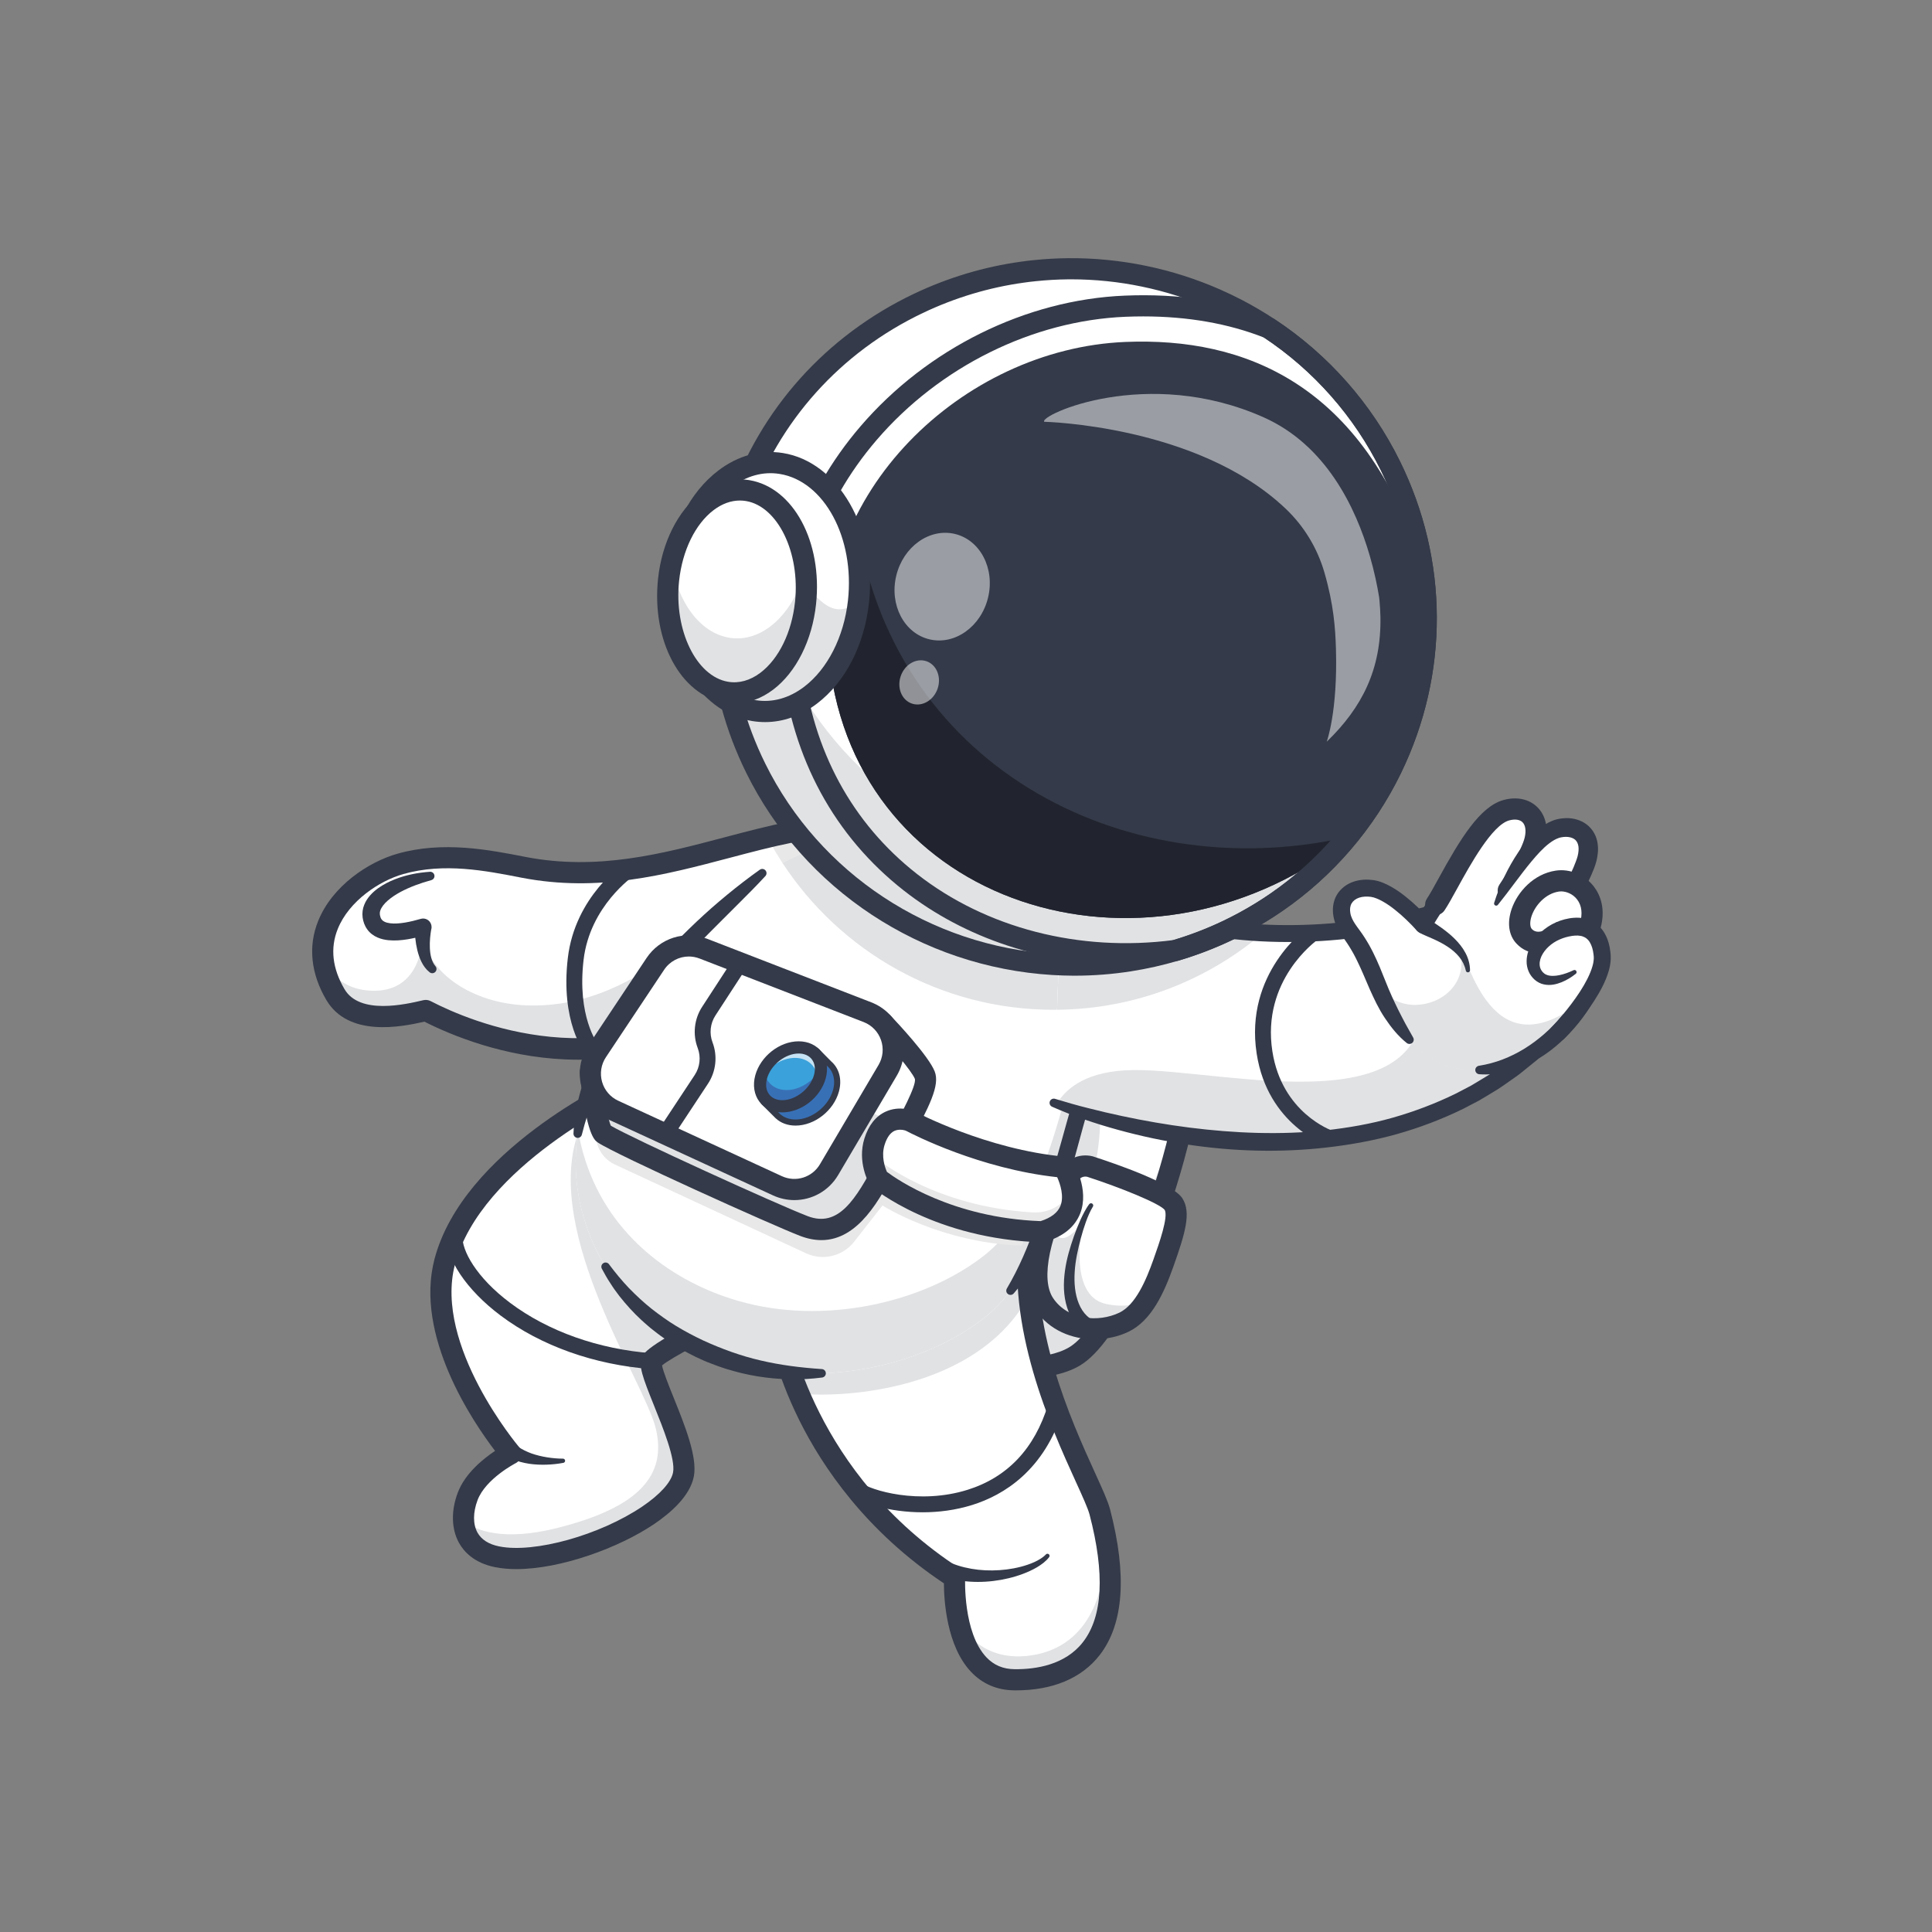 <?xml version="1.0" encoding="UTF-8"?>
<svg id="Layer_1" data-name="Layer 1" xmlns="http://www.w3.org/2000/svg" viewBox="0 0 4000 4000">
  <rect x="0" y="0" width="4000" height="4000" fill="#808080" stroke="none"/>
  <defs>
    <style>
      .cls-1 {
        opacity: .15;
      }

      .cls-2 {
        opacity: .5;
      }

      .cls-3 {
        opacity: .7;
      }

      .cls-4 {
        opacity: 0;
      }

      .cls-4, .cls-5, .cls-6, .cls-7, .cls-8, .cls-9, .cls-10, .cls-11 {
        stroke-width: 0px;
      }

      .cls-4, .cls-10 {
        fill: #fff;
      }

      .cls-5 {
        fill: #343a49;
      }

      .cls-6 {
        fill: #3ba1da;
        animation: fade .5s ease-in-out alternate infinite;
      }

      .cls-7 {
        fill: #3870b6;
        animation: fade .5s ease-in-out alternate infinite;
      }

      .cls-8 {
        fill: #21242e;
      }

      .cls-9 {
        fill: #d7d8d8;
      }

      .cls-11 {
        fill: #e8e8e8;
      }

      @keyframes fade {
        to {fill: #343a49;}
      }
    </style>
  </defs>
  <rect class="cls-4" width="4000" height="4000"/>
  <g>
    <path class="cls-10" d="m2074.44,1834.67l-35.88,89.54-18.3,45.61-315.29,786.48s54.85,18.46,130.38,37.29c14.78,3.68,30.35,7.39,46.45,10.97,119.96,26.75,269.58,46.78,342.5,4.02,108.99-63.97,262.22-497.35,245.91-693.81-7.45-90.06-163.41-178.06-277.3-230.71-12.72-5.91-24.94-11.35-36.35-16.29-48.1-20.91-82.11-33.1-82.11-33.1"/>
    <g class="cls-1">
      <path class="cls-5" d="m2038.55,1924.21l-18.3,45.6-250.34,624.48-64.95,162.01s1.15.39,3.33,1.1c.62.19,1.36.43,2.14.7.62.19,1.32.42,2.02.64.53.19,1.07.35,1.59.54.21.05.45.16.66.21.99.32,2.1.68,3.27,1.02.24.11.49.18.78.26.95.3,1.94.61,3.02.95,1.44.47,2.94.92,4.51,1.4,1.13.33,2.32.73,3.52,1.09,1.24.38,2.49.76,3.78,1.16,1.62.5,3.32,1,5.06,1.56,3.54,1.05,7.28,2.19,11.24,3.34,3.48,1.07,7.16,2.14,11.01,3.24,4.43,1.27,9.06,2.63,13.88,3.98,17.81,5.02,38.27,10.55,60.56,16.1,4.34,1.08,8.76,2.16,13.22,3.26,3.11.75,6.31,1.51,9.51,2.26,7.73,1.83,15.68,3.67,23.71,5.45,120,26.78,269.59,46.78,342.46,3.99,89.77-52.65,209.55-355.79,239.9-570.93-50.68,179.31-135.32,361.21-202.98,400.89-33.46,19.63-33.08-106.14-12.06-162,54.22-144.05,32.23-344.56-63.55-501.99-2.48-4.09-84.25-21.05-147.02-50.31"/>
    </g>
    <path class="cls-5" d="m2099.58,2854.95c-167.59,0-389.37-73.77-401.62-77.89l-21.97-7.39,385.97-962.71,19.86,7.11c3.98,1.43,98.64,35.53,196.42,87.89,136.31,73,208.26,143.99,213.82,210.98,7.79,93.86-21.77,249.33-77.16,405.73-21.34,60.25-97.34,260.58-179.53,308.81-33.89,19.89-82.07,27.48-135.79,27.48Zm-365.59-112.25c119.35,37.5,383.96,102.89,479.2,46.99,101.17-59.37,250.64-487.15,235.2-673.13-8.24-99.23-247.52-210.42-361.57-253.93l-352.83,880.07Z"/>
    <path class="cls-10" d="m2429.48,2492.72c-17.6-27.29-173.15-77.59-173.15-77.59-17.66-4.13-35.86,4.17-44.3,20.22-30.86,58.76-95.02,198.03-49.54,264.99,37.76,55.61,113.99,61.27,164.36,37.2,39.3-18.79,63.24-69.94,81.94-122.76,20.27-57.22,34.42-100.77,20.69-122.07"/>
    <path class="cls-10" d="m2408.8,2614.82c-9.61,27.24-20.7,54.02-34.55,76.13-12.94,20.81-28.37,37.5-47.4,46.6-50.36,24.08-126.59,18.42-164.35-37.2-35.67-52.52-3.88-149.62,26.37-217.33.04-.05.04-.1.04-.1,8.29-18.57,16.5-34.94,23.11-47.57,8.43-16.05,26.65-24.37,44.3-20.21,0,0,155.57,50.28,173.17,77.6,13.69,21.27-.43,64.85-20.7,122.08"/>
    <g class="cls-1">
      <path class="cls-5" d="m2374.26,2690.94c-12.94,20.81-28.37,37.51-47.4,46.6-50.36,24.08-126.6,18.42-164.35-37.2-35.67-52.52-3.88-149.62,26.37-217.33-.6,3-16.32,78.39,9.03,80.33,19.94,1.56,42.93-32.55,44.31-34.55-1.08,4.89-33.26,153.48,47.4,170.83,36.26,7.83,63.97,2.06,84.64-8.67"/>
    </g>
    <path class="cls-5" d="m2265.64,2772.84c-45.9,0-92.9-18.42-121.26-60.19-50.4-74.21,8.61-211.97,48.27-287.48,13.07-24.87,41.31-37.75,68.68-31.36l1.75.49c49,15.84,165.11,56,184.82,86.56h0c19.01,29.49,5.71,73.04-18.45,141.25-19.12,53.97-45.13,112.25-93.14,135.2-21.11,10.09-45.72,15.53-70.66,15.53Zm-18.38-336.86c-6.54,0-12.7,3.59-15.83,9.56-58.84,112.04-77.84,202.7-50.81,242.5,30.53,44.96,93.52,50.42,136.79,29.75,33.8-16.16,55.56-67.44,70.74-110.31,11.78-33.26,31.46-88.82,23.05-102.7-11.18-13.47-91.67-46.13-160.57-68.48-1.12-.21-2.25-.32-3.37-.32Zm164.04,68.92h.05-.05Z"/>
    <path class="cls-5" d="m2269.47,2766.31c-8.61-1.24-16.04-4.32-22.56-8.28-6.55-3.93-12.2-8.8-17.03-14.16-9.71-10.73-16.19-23.31-20.34-36.07-8.27-25.72-8.05-51.9-4.69-76.62,3.35-24.85,10.54-48.57,18.53-71.47,4.08-11.49,8.52-22.88,13.55-34.05,2.56-5.57,5.19-11.12,8.15-16.54,3.02-5.5,5.89-10.63,10.07-16.11,1.55-2.03,4.45-2.42,6.47-.88,1.92,1.46,2.38,4.15,1.1,6.15l-.26.39c-2.77,4.34-5.48,9.9-7.81,15.15-2.4,5.34-4.49,10.86-6.53,16.39-4,11.11-7.42,22.46-10.51,33.91-6.03,23.04-11.19,46.05-12.55,69.12-1.48,22.91.46,46.07,8.56,65.78,3.99,9.81,9.62,18.61,16.63,25.22,3.47,3.32,7.3,6.07,11.24,8.01,3.9,2.01,7.98,3.12,11.33,3.29,8.54.44,15.11,7.73,14.66,16.27-.44,8.55-7.72,15.12-16.27,14.67-.46-.02-.92-.07-1.38-.13l-.36-.05Z"/>
    <path class="cls-5" d="m2239.28,2011.21c20.29,4.1,40.24,8.67,60.25,13.55,19.98,4.9,39.9,10.13,59.73,15.95,19.82,5.82,39.61,11.98,59.22,19.26,19.62,7.31,39.14,15.18,58.39,25.73,8.49,4.65,11.6,15.31,6.95,23.8-4.65,8.49-15.31,11.6-23.8,6.95-.35-.19-.69-.39-1.02-.6l-.15-.1c-15.93-10.25-33.82-19.05-51.96-27.25-18.18-8.23-36.99-15.55-55.93-22.57-18.94-7.02-38.16-13.52-57.48-19.7-19.31-6.15-38.84-12.08-58.29-17.43l-.1-.03c-4.81-1.33-7.64-6.3-6.32-11.11,1.27-4.6,5.89-7.38,10.5-6.46"/>
    <path class="cls-10" d="m1768.72,1708.29c-213.72,0-423.97,137.49-684.2,87.5-77.5-15.19-166.45-32.47-255.59-7.22-90.55,25.65-215.91,131.92-134.5,270.54,40.05,68.18,148.15,42.07,187.06,32.98,143.26,74.46,412.25,149.44,655.11-36.07"/>
    <path class="cls-10" d="m1768.71,1708.28l-165.83,248.48-66.27,99.26c-242.88,185.54-511.86,110.55-655.09,36.09-38.94,9.07-147.04,35.17-187.08-32.98-13.89-23.61-21.73-46.25-24.79-67.76-14.98-104.73,84.14-181.52,159.31-202.8,89.14-25.23,178.05-7.97,255.58,7.22,260.22,49.98,470.47-87.51,684.18-87.51"/>
    <path class="cls-10" d="m1768.71,1708.28l-97.72,146.43c-31.67-37.1-59.31-77.75-82.26-121.2,60.49-14.45,120.1-25.23,179.98-25.23"/>
    <path class="cls-11" d="m1768.71,1708.28l-97.72,146.43c-31.67-37.1-59.31-77.75-82.26-121.2,60.49-14.45,120.1-25.23,179.98-25.23"/>
    <path class="cls-9" d="m2614.86,1931.71c-115.15,97.72-263.77,157.25-426.27,158.91l10.03-273.58s159.88,101.97,416.24,114.67"/>
    <path class="cls-9" d="m2323.19,2075.64c-45.69,9.86-93.08,15.02-141.7,15.02-235.13,0-441.91-121.02-561.58-304.21,117.3-57.9,454.61-213.09,596.31-158.64,264.47,101.58,160.84,349.84,106.96,447.83"/>
    <g class="cls-1">
      <path class="cls-5" d="m1602.87,1956.76l-66.27,99.25c-242.88,185.55-511.86,110.55-655.09,36.09-38.94,9.07-147.04,35.18-187.08-32.98-13.89-23.61-21.73-46.25-24.79-67.76,15.37,25.89,43.01,54.8,90.76,59.27,99.3,9.24,114.85-79.24,114.85-119.45,7.67,83.88,104.16,146.43,215.2,150.37,252.25,8.94,402.01-231.14,474.37-231.14,23.17,0,34.03,45.07,38.06,106.35"/>
    </g>
    <path class="cls-5" d="m1197.26,2193.99c-8.79,0-17.61-.19-26.49-.56-128.53-5.41-235.68-49.71-292.13-78.19-48.39,11.14-157.5,32.59-203.1-45.03-32.04-54.55-37.9-110.97-16.94-163.16,29.11-72.48,103.52-122.3,164.35-139.54,94.53-26.78,189.49-8.15,265.78,6.8,149.05,28.64,282.11-6.55,410.79-40.56,92.11-24.35,179.12-47.35,269.2-47.35,12.09,0,21.9,9.81,21.9,21.9s-9.8,21.9-21.9,21.9c-84.39,0-168.73,22.29-258.01,45.89-133.43,35.27-271.41,71.74-430.33,41.22-75.53-14.81-161.04-31.57-245.5-7.65-48.89,13.85-112.2,55.34-135.63,113.72-15.94,39.69-11.21,81.64,14.05,124.66,31.46,53.55,126.26,31.39,161.94,23.04l1.25-.29c5.1-1.19,10.44-.52,15.09,1.89,81.96,42.6,369.76,166.06,631.71-34.04,9.61-7.33,23.35-5.5,30.7,4.11,7.34,9.61,5.5,23.35-4.11,30.7-104.81,80.06-223.34,120.55-352.63,120.56Z"/>
    <path class="cls-10" d="m1290.64,2251.33s-312.89,143.9-369.93,361.22c-47.47,180.89,137.01,397.32,137.01,397.32,0,0-69.31,35.17-89.41,88.12-19.82,52.2-8.5,111.31,61.06,125.22,122.66,24.53,369.03-81.12,385.71-170.83,11.06-59.49-76.53-211.02-65.7-234.21,10.08-21.61,187.21-105.08,187.21-105.08"/>
    <path class="cls-10" d="m1415.1,3052.36c-16.69,89.71-263.07,195.36-385.72,170.83-47.04-9.37-67.45-39.51-69.6-74.16-1.01-16.56,2.15-34.16,8.54-51.07,20.1-52.91,89.4-88.08,89.4-88.08,0,0-184.49-216.42-137.01-397.32,57.03-217.34,369.95-361.23,369.95-361.23l38.85,72.93,207.09,388.82s-177.13,83.49-187.21,105.08c-10.82,23.21,76.74,174.72,65.7,234.21"/>
    <g class="cls-1">
      <path class="cls-5" d="m1415.1,3052.36c-16.69,89.71-263.07,195.36-385.72,170.83-47.04-9.37-67.45-39.51-69.6-74.16,25.54,19.75,81.56,42.75,194.3,14.41,170.04-42.79,226.5-109.5,203.81-205.38-22.69-95.84-232.15-400.78-161.89-610.11,18.57-55.32,73.37-50.42,133.51-23.7l207.09,388.82s-177.13,83.49-187.21,105.08c-10.82,23.21,76.74,174.72,65.7,234.21"/>
    </g>
    <path class="cls-5" d="m1069.17,3248.67c-15.63,0-30.44-1.27-44.08-4-43.62-8.72-64.77-32.23-74.83-50.42-15.8-28.55-16.67-66.47-2.41-104.05,15.1-39.8,52.59-69.95,77.15-86.26-45.4-59.43-167.15-238.13-125.46-396.97,58.98-224.75,368.8-369.5,381.96-375.56,10.98-5.05,23.98-.25,29.04,10.74,5.05,10.98.25,23.99-10.74,29.05-3.03,1.4-304.18,142.22-357.9,346.88-43.98,167.59,130.73,375.48,132.5,377.56,4.35,5.11,6.11,11.93,4.79,18.51-1.32,6.58-5.58,12.19-11.56,15.22-.59.3-62.06,32.13-78.84,76.35-9.68,25.51-9.76,50.04-.21,67.3,8.11,14.67,23.28,24.31,45.09,28.67,72.79,14.55,208.54-23.34,296.39-82.77,36.61-24.77,59.76-50.5,63.49-70.59,5.12-27.56-20.59-91.42-39.37-138.05-23.71-58.89-33-83.51-24.65-101.41,3.33-7.12,13.43-28.79,197.72-115.63,10.95-5.15,23.99-.46,29.15,10.48,5.16,10.94.47,23.99-10.47,29.15-72.26,34.06-156.13,77.94-175.22,94.07,2.24,12.68,14.73,43.71,24.11,67,23.09,57.33,49.25,122.32,41.8,162.42-7.63,41.02-48.81,76.4-82.02,98.86-72.88,49.3-193.27,93.43-285.44,93.43Z"/>
    <path class="cls-10" d="m1612.2,2751.7s46.38,309.19,364.13,514.74c0,0-10.03,210.05,123.94,211.35,131.37,1.28,247.75-76.08,176.74-347.54-17.21-65.81-180.94-329.08-143.84-580.03"/>
    <g class="cls-1">
      <path class="cls-5" d="m2100.28,3477.76c-72.97-.7-103.24-63.29-115.64-120.19,17.35,29.87,59.31,79.72,142.62,70.73,94.83-10.29,160.84-82.52,163.29-236.44,38.68,221.73-69.46,287.12-190.27,285.89"/>
    </g>
    <g class="cls-1">
      <path class="cls-5" d="m2130.33,2682.07c-97.02,182-348.87,214.15-476.6,203.46-33.29-78.89-41.52-133.81-41.52-133.81l520.97-201.49c-6.48,43.94-6.83,88.26-2.85,131.84"/>
    </g>
    <path class="cls-5" d="m2103.47,3499.7c-1.14,0-2.27,0-3.41-.02-35.8-.35-66.01-13.29-89.77-38.45-50.67-53.67-55.9-148.66-56.04-183.09-161.86-107.78-251.68-241.94-298.75-336.39-52.26-104.88-64.47-183.51-64.97-186.8-1.79-11.96,6.45-23.11,18.41-24.91,11.89-1.79,23.1,6.44,24.9,18.39.56,3.61,49.59,302.45,354.38,499.62,6.55,4.24,10.35,11.64,9.98,19.43-.05,1.1-4.58,112.39,43.99,163.74,15.48,16.37,34.55,24.44,58.3,24.67,44.38.5,104.87-8.9,141.47-55.83,41.24-52.88,45.9-141.79,13.87-264.27-3.4-12.98-14.54-37.46-28.64-68.44-50.81-111.63-145.38-319.42-115.68-520.33,1.77-11.97,12.92-20.24,24.87-18.46,11.96,1.77,20.23,12.9,18.46,24.87-27.81,188.12,63.28,388.26,112.21,495.78,15.56,34.18,26.8,58.88,31.15,75.5,35.67,136.38,28.37,238.09-21.7,302.29-37.13,47.6-96.91,72.71-173.03,72.71Z"/>
    <path class="cls-10" d="m1578.86,1807.24c-146.58,129.2-471.67,404.92-366.3,726.48,51.03,155.75,181.04,249.87,315.76,288.92,176.67,51.21,382.61,4.25,507.47-92.59,158.46-122.9,165.42-408.13,262.77-613.74,0,0,250.71-360.54-82.34-488.51-172.9-66.43-637.35,179.44-637.35,179.44"/>
    <path class="cls-10" d="m1578.86,1807.24c-146.58,129.2-471.67,404.92-366.3,726.48,51.03,155.75,181.04,249.87,315.76,288.92,176.67,51.21,382.61,4.25,507.47-92.59,158.46-122.9,165.42-408.13,262.77-613.74,0,0,250.71-360.54-82.34-488.51-172.9-66.43-637.35,179.44-637.35,179.44"/>
    <g class="cls-1">
      <path class="cls-5" d="m2323.19,2075.64c-45.69,9.86-93.08,15.02-141.7,15.02-235.13,0-441.91-121.02-561.58-304.21,117.3-57.9,454.61-213.09,596.31-158.64,264.47,101.58,160.84,349.84,106.96,447.83"/>
    </g>
    <g class="cls-1">
      <path class="cls-5" d="m2298.57,2116.33c-97.37,205.6-104.33,490.84-262.81,613.7-124.83,96.85-330.79,143.8-507.44,92.6-134.73-39.03-264.74-133.16-315.76-288.91-21.81-66.53-25.19-131.14-15.5-192.86,3.37,20.98,8.49,42.14,15.5,63.56,51.03,155.76,181.03,249.88,315.76,288.91,176.65,51.25,382.61,4.25,507.44-92.55,158.48-122.91,165.44-408.14,262.81-613.75,0,0,61.72-88.74,83.22-193.78,37.71,149.15-83.22,323.08-83.22,323.08"/>
    </g>
    <path class="cls-11" d="m1231.9,2331.99l2.01,23.2c2.11,24.29,17.04,45.6,39.16,55.87l395.76,183.72c34.74,16.13,76.02,6.2,99.62-23.97l58.64-74.97s120.59,77.3,287.54,83.1l32.09-60.68-724.67-269.19"/>
    <path class="cls-5" d="m2084.82,2667.33c24.78-41.97,43.55-86.49,59.67-132.47,8.2-22.93,15.54-46.26,22.91-69.68,7.35-23.42,14.45-47.06,21.35-70.82,13.69-47.57,26.3-95.77,40.95-143.7,14.68-47.91,31.2-95.73,53-141.84,4.13-8.75,14.58-12.48,23.33-8.35,8.75,4.13,12.48,14.58,8.35,23.33v.02c-20.71,43.75-36.78,90.07-51.17,137.09-14.37,47.07-27.12,94.94-40.18,143.03-12.89,48.12-26.55,96.53-45.89,143.41-9.64,23.41-20.61,46.45-33.44,68.53-2.97,5.61-6.49,10.99-10.07,16.31l-10.67,15.92c-1.72,2.68-3.73,5.19-5.77,7.67l-6.08,7.46c-4.06,4.95-8.18,9.84-12.32,14.65-3.15,3.67-8.69,4.1-12.37.94-3.28-2.82-3.96-7.52-1.84-11.11l.23-.38Z"/>
    <path class="cls-5" d="m1261.04,2617.73c12.84,17.16,26.34,33.57,40.93,48.92,14.78,15.16,30.2,29.58,46.66,42.73,16.61,12.96,33.64,25.31,51.65,36.18,17.98,10.9,36.57,20.72,55.59,29.68,38.21,17.48,77.95,32.03,119.09,41.48,41.16,9.68,83.52,14.94,126.6,17.79h.03c4.85.32,8.52,4.52,8.2,9.37-.28,4.26-3.56,7.61-7.63,8.14-44.06,5.8-89.25,4.76-133.67-2.44-11.09-1.91-22.18-3.95-33.14-6.65-11-2.62-21.77-5.87-32.61-8.99-10.71-3.51-21.39-7.16-31.85-11.39-10.6-3.89-20.81-8.76-31.03-13.53-20.37-9.79-39.84-21.36-58.67-33.83l-13.85-9.77c-4.61-3.26-8.96-6.89-13.45-10.32l-6.67-5.21-6.43-5.51c-4.22-3.75-8.59-7.32-12.67-11.23-16.63-15.27-31.77-32.09-45.71-49.71l-10.03-13.55c-3.39-4.47-6.19-9.38-9.3-14.03-6.3-9.26-11.52-19.22-16.93-28.94-2.36-4.23-.84-9.57,3.39-11.92,3.88-2.16,8.69-1.06,11.28,2.4l.24.32Z"/>
    <path class="cls-5" d="m1584.65,1813.81c-19.22,20.88-39.21,40.76-59.1,60.58l-29.76,29.71c-9.96,9.83-19.84,19.72-29.6,29.71-19.68,19.82-38.85,40.05-57.34,60.82-18.61,20.66-36.66,41.76-53.75,63.53-17.38,21.55-33.77,43.82-49.08,66.73-15.44,22.82-29.7,46.39-42.36,70.73l-4.84,9.08-4.51,9.23c-3.05,6.14-6.04,12.31-8.75,18.6-5.9,12.38-10.94,25.12-16,37.85-9.87,25.59-18.08,51.82-24.89,78.76l-.02.06c-1.19,4.72-5.98,7.57-10.69,6.38-4.1-1.03-6.8-4.8-6.64-8.87,1.1-28.91,6.22-57.69,14.06-85.63,1.7-7.08,4.16-13.9,6.37-20.82,2.13-6.95,4.77-13.7,7.29-20.5,2.48-6.83,5.37-13.47,8.27-20.11l4.31-9.99,4.67-9.8c12.62-26.07,26.89-51.24,42.36-75.58,15.59-24.26,32.51-47.56,50.25-70.13,18.01-22.36,36.78-44.01,56.28-64.91,19.62-20.8,39.83-40.93,60.47-60.55,10.37-9.76,20.9-19.32,31.52-28.76,10.75-9.29,21.44-18.64,32.47-27.57,21.91-18.04,44.34-35.32,67.44-51.71,3.96-2.82,9.46-1.9,12.28,2.07,2.45,3.45,2.06,8.07-.7,11.07"/>
    <path class="cls-10" d="m2198.62,1817.02s327.76,209.04,797.19,65.86c99.77-30.43,307.62,183.72,174.79,298.52-393.31,339.94-989.12,101.87-989.12,101.87"/>
    <path class="cls-10" d="m2198.62,1817.02s327.76,209.04,797.19,65.86c99.77-30.43,307.62,183.72,174.79,298.52-393.31,339.94-989.12,101.87-989.12,101.87l17.15-466.25Z"/>
    <path class="cls-10" d="m3170.61,2181.42c-369.95,319.71-918.95,128.12-982.94,104.2-4.08-1.53-6.18-2.37-6.18-2.37l17.13-466.22s327.76,209.02,797.19,65.83c47.78-14.54,120.41,26.98,168.46,86.86,52.25,65.13,75.56,151.91,6.35,211.69"/>
    <g class="cls-1">
      <path class="cls-5" d="m3170.61,2181.42c-369.95,319.71-918.95,128.12-982.94,104.2,20.71-34.56,64.83-68.9,158.08-70.17,189.35-2.5,646.72,126.14,596.09-186.95l222.42-58.78c52.25,65.13,75.56,151.91,6.35,211.69"/>
    </g>
    <g class="cls-1">
      <path class="cls-5" d="m2614.86,1931.71c-115.15,97.72-263.77,157.25-426.27,158.91l10.03-273.58s159.88,101.97,416.24,114.67"/>
    </g>
    <path class="cls-5" d="m2208.04,1802.25c4.27,2.67,9.61,5.66,14.55,8.41,5.07,2.77,10.21,5.47,15.4,8.11,10.4,5.24,20.93,10.3,31.64,15.04,21.38,9.55,43.24,18.16,65.38,26,22.16,7.83,44.68,14.61,67.35,20.87,11.4,2.9,22.74,6.04,34.24,8.53,5.73,1.29,11.45,2.69,17.21,3.89l17.31,3.47c92.37,18.21,187.32,22.83,281.22,15.39,46.97-3.66,93.7-10.66,139.8-20.55,11.59-2.19,23.02-5.08,34.48-7.9,11.46-2.79,22.94-5.49,34.24-8.9l17.02-4.84,8.51-2.42,4.26-1.21,5.52-1.28c14.81-3.36,29.56-2.82,42.95-.06,26.91,5.62,50.42,17.52,71.56,31.81,21.2,14.32,40.28,31.21,57.06,50.21,16.74,19.01,31.67,39.85,42.96,63.11,2.69,5.89,5.6,11.65,7.77,17.84,1.14,3.06,2.37,6.07,3.42,9.17l2.82,9.46,1.37,4.74,1.03,4.88,2.02,9.77,1.17,10.01.56,5.01.1,5.09.13,10.19-.92,10.25c-.18,1.7-.3,3.41-.53,5.12l-1.04,5.08c-.72,3.37-1.37,6.78-2.2,10.12l-3.31,9.86c-.58,1.63-1.08,3.3-1.74,4.9l-2.23,4.69-4.54,9.33-5.55,8.69-2.8,4.32c-.95,1.43-2.12,2.67-3.17,4.01l-6.5,7.86c-4.48,5.08-9.54,9.46-14.33,14.18l-28.65,23.14c-9.34,7.98-19.62,14.71-29.63,21.8-10.08,7-19.93,14.34-30.61,20.42-10.52,6.3-20.91,12.85-31.55,18.94l-32.61,17.02c-44.06,21.53-90.04,38.93-137.11,52.23-47.11,13.21-95.3,21.95-143.72,27.53-96.88,11.29-195,8.48-290.89-6.08-48-7.1-95.45-17.31-142.12-30.12-46.74-12.79-92.45-28.23-137.1-48-4.42-1.96-6.42-7.14-4.46-11.56,1.82-4.1,6.42-6.12,10.61-4.82l.36.11c22.36,6.93,45.39,13.48,68.37,19.18,22.99,5.87,46.08,11.36,69.28,16.23,46.36,9.93,93.03,18.03,139.92,24,93.72,11.86,188.56,15.63,282.12,5.7,46.69-5.16,93.13-13.17,138.24-25.94,45.09-12.75,88.97-29.38,130.97-49.88l31.06-16.21c10.12-5.8,20-12.05,30.02-18.03,10.18-5.76,19.53-12.78,29.12-19.42,9.52-6.75,19.32-13.13,28.19-20.75l27.24-21.98c3.67-3.75,7.77-7.18,11.18-11.09l4.94-5.98c.79-1.01,1.73-1.94,2.42-3.01l2.04-3.23,4.16-6.41,3.27-6.83,1.66-3.4c.49-1.16.81-2.39,1.24-3.57l2.44-7.15c.59-2.45,1.03-4.95,1.58-7.42l.8-3.71c.16-1.26.23-2.54.35-3.81l.72-7.63-.13-7.76-.05-3.89-.46-3.91-.88-7.83-1.64-7.81-.8-3.91-1.14-3.87-2.29-7.76c-.87-2.57-1.92-5.09-2.87-7.65-1.76-5.14-4.3-10.07-6.56-15.07-9.61-19.87-22.81-38.36-37.67-55.23-14.9-16.89-31.98-31.98-50.47-44.45-18.37-12.54-38.64-22.32-58.7-26.47-10.01-2.12-19.78-2.12-28.29-.21l-3.24.67-4.38,1.25-8.76,2.5-17.52,4.98c-11.63,3.5-23.46,6.29-35.27,9.17-11.8,2.9-23.58,5.87-35.52,8.14-47.53,10.19-95.74,17.41-144.25,21.19-96.98,7.7-195.15,2.93-290.74-15.91l-17.91-3.6c-5.96-1.25-11.87-2.69-17.81-4.03-11.91-2.58-23.65-5.82-35.46-8.83-23.49-6.49-46.83-13.52-69.83-21.65-23-8.14-45.72-17.09-68.07-27.06-11.19-4.96-22.24-10.26-33.22-15.8-5.48-2.79-10.94-5.65-16.37-8.62-5.52-3.08-10.65-5.9-16.53-9.58-8.2-5.13-10.7-15.94-5.57-24.14,5.13-8.2,15.94-10.7,24.14-5.57h.01s.25.17.25.17Z"/>
    <path class="cls-10" d="m2880.7,1591.49c-52.73,108.46-133.21,204.28-237.48,276.22-21.27,14.66-43.44,28.33-66.59,40.89-11.24,6.14-22.8,12-34.56,17.68-35.51,16.93-71.72,30.76-108.37,41.57-31.57,9.4-63.49,16.51-95.45,21.51-38.59,6.06-77.33,8.92-115.83,8.8-14.05-.08-28.05-.54-42-1.36-255.41-15.52-495.57-162.88-615.67-406.22-176.99-358.44-26.32-789.27,336.41-962.33,69.89-33.28,142.59-54.71,215.63-64.78,8.52-1.26,17.12-2.28,25.73-3.11,23-2.4,46-3.7,68.91-3.92,53.01-.48,105.68,4.8,157,15.45,51.32,10.59,101.41,26.61,149.23,47.69,15.21,6.69,30.2,13.88,44.96,21.62,22.12,11.61,43.67,24.27,64.61,38.16,104.42,68.88,192.32,165.16,251.25,284.58,101.83,206.18,95.19,436.28,2.22,627.54"/>
    <path class="cls-5" d="m2224.67,2000.37c-.75,0-1.5,0-2.25,0-13.87-.08-28.04-.54-42.12-1.36-264.81-16.09-501.43-172.21-617.52-407.44-85.52-173.19-97.93-368.68-34.97-550.45,63.47-183.22,195.73-330.55,372.4-414.84,68.94-32.83,141.71-54.69,216.28-64.97,8.11-1.2,16.8-2.25,25.82-3.12,22.92-2.39,46.18-3.71,69.11-3.93,52.62-.46,105.62,4.73,157.47,15.49,51.36,10.6,101.72,26.7,149.67,47.83,15.45,6.8,30.63,14.09,45.1,21.68,22.62,11.88,44.42,24.75,64.8,38.28,107.81,71.11,194.95,169.82,252.01,285.44,98.72,199.89,99.53,429.32,2.22,629.48h0c-53.95,110.96-136.32,206.77-238.21,277.07-21.56,14.87-44.03,28.67-66.79,41.01-10.42,5.7-21.76,11.5-34.64,17.73-35.14,16.75-71.7,30.78-108.71,41.7-31,9.23-63.21,16.48-95.73,21.57-37.35,5.86-75.67,8.84-113.94,8.84Zm-6.58-1441.75c-2.21,0-4.41,0-6.63.03-22.79.21-45.91,1.53-68.71,3.9-8.96.87-17.58,1.92-25.63,3.1-74.15,10.22-146.48,31.95-215.01,64.59-175.6,83.78-307.05,230.21-370.13,412.31-62.58,180.65-50.24,374.93,34.76,547.06,115.4,233.82,350.6,389,613.83,405,14,.82,28.1,1.27,41.88,1.35,38.76.03,77.63-2.84,115.48-8.78,32.33-5.06,64.35-12.27,95.16-21.44,36.79-10.86,73.14-24.8,108.05-41.45,12.81-6.2,24.08-11.97,34.45-17.63,22.62-12.27,44.95-25.99,66.39-40.77,101.26-69.86,183.13-165.08,236.75-275.37l1.98.96-1.98-.96c96.7-198.92,95.9-426.95-2.21-625.6-56.71-114.92-143.33-213.03-250.49-283.72-20.25-13.45-41.92-26.25-64.41-38.06-14.38-7.54-29.46-14.79-44.83-21.55-47.67-21.01-97.72-37.01-148.78-47.55-49.37-10.24-99.77-15.43-149.91-15.43Z"/>
    <g class="cls-1">
      <path class="cls-5" d="m1564.76,1590.56c120.07,243.37,360.28,390.74,615.69,406.22,13.96.84,27.95,1.29,41.97,1.37,38.52.13,77.25-2.76,115.84-8.79,31.96-5.02,63.89-12.12,95.44-21.51,36.67-10.81,72.87-24.63,108.4-41.57,11.73-5.72,23.29-11.55,34.55-17.67,23.15-12.58,45.3-26.28,66.58-40.93,104.27-71.94,184.77-167.72,237.49-276.22,28.98-59.58,49.58-122.98,61.12-188.22-52.72,102.37-130.55,192.7-230.02,261.33-21.25,14.7-43.43,28.35-66.58,40.92-11.22,6.14-22.78,11.97-34.55,17.67-35.54,16.94-71.73,30.76-108.36,41.59-31.59,9.37-63.48,16.48-95.44,21.51-38.58,6.03-77.36,8.9-115.83,8.79-14.07-.09-28.06-.55-42.01-1.38-255.4-15.49-495.56-162.84-615.69-406.23-70.11-141.96-88.75-295.27-63.24-439.4-100.12,194.15-109.83,430.96-5.34,642.51"/>
    </g>
    <path class="cls-5" d="m2224.67,2015.14c-.77,0-1.53,0-2.29,0-14.16-.08-28.59-.55-42.93-1.39-270.12-16.41-511.47-175.68-629.91-415.65-87.28-176.76-99.95-376.29-35.68-561.83,64.78-186.98,199.73-337.33,380-423.34,70.32-33.49,144.55-55.78,220.62-66.27,8.2-1.21,17.14-2.29,26.4-3.2,23.28-2.42,47.01-3.77,70.4-3.99,53.74-.46,107.73,4.82,160.61,15.8,52.36,10.81,103.72,27.22,152.62,48.78,15.75,6.93,31.23,14.37,46,22.11,23.08,12.11,45.32,25.25,66.11,39.06,109.96,72.53,198.87,173.24,257.08,291.21,100.75,204.01,101.58,438.18,2.26,642.48h0c-55.06,113.25-139.13,211.03-243.11,282.77-22,15.17-44.92,29.24-68.13,41.84-10.6,5.79-22.15,11.7-35.26,18.04-35.91,17.12-73.21,31.43-110.96,42.57-31.59,9.4-64.45,16.81-97.63,22-38.09,5.98-77.19,9.01-116.22,9.01Zm-6.58-1441.75c-2.16,0-4.33,0-6.49.03-22.33.21-44.98,1.5-67.31,3.82-8.82.86-17.2,1.87-25.01,3.02-72.77,10.03-143.65,31.33-210.81,63.31-172,82.06-300.75,225.47-362.52,403.81-61.28,176.88-49.19,367.13,34.04,535.68,113.06,229.08,343.54,381.12,601.48,396.79,13.71.8,27.54,1.25,41.07,1.33,37.9.17,76.02-2.78,113.1-8.6,31.69-4.96,63.06-12.02,93.24-21.01,36.07-10.65,71.69-24.31,105.91-40.62,12.51-6.05,23.57-11.71,33.72-17.26,22.2-12.05,44.08-25.48,65.09-39.97,99.17-68.42,179.34-161.66,231.85-269.66,94.69-194.79,93.9-418.07-2.17-612.6-55.56-112.58-140.41-208.68-245.38-277.93-19.87-13.2-41.11-25.74-63.15-37.3-14.08-7.38-28.85-14.48-43.91-21.11-46.72-20.6-95.79-36.28-145.83-46.61-48.39-10.04-97.78-15.13-146.92-15.13Zm662.62,1018.1h.05-.05Z"/>
    <path class="cls-5" d="m2224.67,2020.07c-.77,0-1.54,0-2.31,0-14.26-.08-28.78-.55-43.21-1.4-271.89-16.52-514.82-176.84-634.03-418.39-87.87-177.95-100.62-378.83-35.92-565.62,65.21-188.24,201.06-339.59,382.53-426.17,70.78-33.71,145.49-56.15,222.07-66.71,8.24-1.22,17.26-2.31,26.6-3.22,23.4-2.44,47.28-3.79,70.83-4.02,54.12-.52,108.44,4.86,161.66,15.9,52.7,10.88,104.39,27.4,153.61,49.1,15.85,6.97,31.43,14.46,46.3,22.26,23.23,12.19,45.62,25.42,66.55,39.32,110.67,73,200.18,174.38,258.77,293.13,101.43,205.38,102.26,441.14,2.28,646.81h0c-55.43,114.01-140.06,212.45-244.74,284.67-22.14,15.27-45.21,29.43-68.58,42.11-10.66,5.82-22.28,11.77-35.46,18.15-36.17,17.25-73.71,31.65-111.7,42.86-31.79,9.46-64.87,16.92-98.27,22.14-38.34,6.02-77.69,9.07-116.98,9.07Zm-6.58-1441.75c-2.15,0-4.3,0-6.45.03-22.17.21-44.67,1.49-66.85,3.8-8.77.85-17.07,1.86-24.8,3-72.32,9.97-142.71,31.12-209.41,62.88-170.79,81.49-298.64,223.89-359.99,400.97-60.84,175.63-48.84,364.53,33.8,531.89,112.28,227.5,341.17,378.49,597.36,394.06,13.61.8,27.36,1.24,40.8,1.32.72,0,1.45,0,2.17,0,36.96,0,74.02-2.87,110.14-8.54,31.48-4.92,62.63-11.94,92.6-20.86,35.84-10.58,71.22-24.15,105.2-40.35,12.41-6.01,23.4-11.63,33.48-17.13,22.06-11.97,43.79-25.32,64.65-39.7,98.46-67.93,178.08-160.53,230.21-267.76h0c94.02-193.41,93.24-415.11-2.16-608.27-55.17-111.8-139.42-207.23-243.67-276-19.75-13.11-40.83-25.57-62.72-37.06-13.98-7.33-28.66-14.38-43.61-20.96-46.41-20.46-95.14-36.03-144.84-46.29-48.07-9.98-97.12-15.02-145.92-15.02Zm662.62,1013.17h.05-.05Z"/>
    <path class="cls-5" d="m2778.88,1746.07c-412.64,314.17-1005.07,130.5-1061.66-376.81-38.5-345.15,274.35-647.42,612.75-661.31,246.3-10.1,491.67,86.29,613.63,458.99,0,0,28.19,173.11-13.74,291.12-41.93,118.01-102.92,225.73-102.92,225.73l-48.06,62.28Z"/>
    <path class="cls-8" d="m1717.24,1369.27c56.58,507.3,649.01,690.96,1061.64,376.83l9.73-12.64c-466.33,104.23-949.36-152.29-1016.25-664.21-45.46,91.08-66.99,193.51-55.13,300.02"/>
    <path class="cls-5" d="m2330.64,1996.51c-169.5,0-332.56-53.44-459.16-152.6-143.84-112.66-231.15-273.17-252.48-464.2-19.59-175.59,38.18-352.16,162.68-497.2,138.16-160.96,342.62-262.06,546.92-270.44,113.48-4.68,216.68,11.13,306.73,46.94l2.09.83,1.88,1.24c110.73,73.04,200.23,174.41,258.83,293.17,101.43,205.38,102.26,441.14,2.28,646.81h0c-55.43,114.01-140.06,212.45-244.74,284.67-22.14,15.27-45.21,29.43-68.58,42.11-10.66,5.82-22.28,11.77-35.46,18.15-36.17,17.25-73.71,31.65-111.7,42.86l-1.65.48-1.7.22c-35.41,4.66-70.81,6.95-105.93,6.95Zm36.4-1341.44c-12.08,0-24.29.25-36.65.76-192.38,7.89-385.08,103.3-515.48,255.21-116.49,135.72-170.61,300.43-152.38,463.81,19.99,179.06,101.58,329.34,235.95,434.58,143.21,112.16,336.53,162.01,530.67,136.92,35.22-10.49,70.04-23.89,103.5-39.85,12.41-6.01,23.4-11.63,33.48-17.14,22.06-11.97,43.79-25.32,64.65-39.7,98.46-67.93,178.08-160.53,230.21-267.76h0c94.02-193.41,93.24-415.11-2.16-608.27-54.83-111.12-138.42-206.08-241.79-274.75-74.08-29.12-158.03-43.82-250.01-43.82Zm513.66,936.41h.05-.05Z"/>
    <path class="cls-10" d="m1401.45,1185.14c-15.62,141.29,55.84,269.41,159.66,286.15,103.81,16.73,200.64-84.25,216.26-225.54.12-.88.19-1.83.26-2.72,14.45-140.21-56.82-266.82-159.91-283.43-80.2-12.93-156.22,44.4-193.87,136.26-11.07,27.06-18.83,57.15-22.39,89.28"/>
    <g class="cls-1">
      <path class="cls-5" d="m1401.45,1185.14c-15.62,141.29,55.84,269.41,159.66,286.15,103.81,16.73,200.64-84.25,216.26-225.54.12-.88.19-1.83.26-2.72-13.02,12.66-32.36,24.07-55.9,15.38-41.22-15.24-106.82-118.29-106.82-118.29,0,0-82.74-19.73-191.07-44.25-11.07,27.06-18.83,57.15-22.39,89.28"/>
    </g>
    <path class="cls-5" d="m1583.94,1495.02c-8.75,0-17.53-.71-26.33-2.12-114.99-18.53-194.82-157.67-177.96-310.16h0c9.73-87.92,48.94-163.93,107.57-208.54,41.01-31.2,87.33-43.73,133.95-36.21,114.99,18.54,194.82,157.67,177.95,310.16-9.72,87.91-48.93,163.92-107.57,208.54-33.27,25.32-70.03,38.34-107.62,38.34Zm-160.75-307.47h0c-14.34,129.65,49.09,247.23,141.4,262.1,34.47,5.56,69.22-4.06,100.45-27.83,48.42-36.84,82.27-103.56,90.56-178.49,14.34-129.65-49.09-247.23-141.39-262.1-34.5-5.56-69.22,4.06-100.45,27.82-48.41,36.84-82.27,103.57-90.56,178.5Z"/>
    <path class="cls-10" d="m1384.22,1200.46c-12.29,115.25,41.23,219.42,119.54,232.67,78.3,13.25,151.74-69.44,164.02-184.69,12.29-115.25-41.23-219.42-119.54-232.67-78.3-13.25-151.74,69.44-164.02,184.69"/>
    <g class="cls-1">
      <path class="cls-5" d="m1503.78,1433.13c-78.34-13.25-131.84-117.41-119.55-232.69,1.31-12.51,3.41-24.65,6.09-36.3,12.26,81.68,58.37,145.92,119.27,156.16,68.77,11.55,133.88-49.62,157.69-141.67,2.76,22.3,3.05,45.81.51,69.78-12.28,115.28-85.73,197.94-164.02,184.71"/>
    </g>
    <path class="cls-5" d="m1520.44,1456.44c-6.76,0-13.55-.57-20.34-1.72-90.89-15.38-151.35-128.09-137.66-256.58h0c7.97-74.77,41.11-140.92,88.64-176.95,31.09-23.57,65.94-32.91,100.81-27.01,90.89,15.38,151.36,128.09,137.66,256.58-7.97,74.77-41.1,140.93-88.64,176.95-25.04,18.97-52.52,28.73-80.47,28.73Zm11.41-420.15c-18.5,0-37.05,6.73-54.31,19.8-38.09,28.86-64.83,83.7-71.55,146.68h0c-10.88,102.01,35.56,197.61,101.41,208.75,22.62,3.83,45.83-2.64,67.05-18.73,38.09-28.86,64.84-83.7,71.55-146.68,10.87-102.02-35.57-197.61-101.41-208.75-4.23-.72-8.49-1.07-12.74-1.07Zm-147.63,164.17h.05-.05Z"/>
    <g class="cls-2">
      <path class="cls-10" d="m2161.97,873.25s316.92,6.92,499.05,179.2c.19.18.38.36.57.54,38.3,36.29,65.99,82.12,80.51,132.45,19.2,66.56,22.56,115.16,23.84,158.05,3.83,130.45-19.11,192.18-19.11,192.18,73.21-70.78,113.3-150.06,111.2-258.74-.23-10.71-.88-21.76-1.9-33.07-.23-2.6-.51-5.18-.84-7.78.05-.03.03-.08-.04-.15-3.71-22.78-9.73-52.53-19.36-85.54-28.98-99.59-90.52-228.9-219.79-286.43-241.69-107.58-465.42-4.06-454.13,9.3"/>
    </g>
    <g class="cls-2">
      <path class="cls-10" d="m2045.72,1237.13c-14.49,60.27-68.79,99.03-121.29,86.56-52.51-12.46-83.33-71.43-68.85-131.7,14.48-60.27,68.78-99.03,121.29-86.56,52.5,12.46,83.33,71.43,68.85,131.7"/>
    </g>
    <g class="cls-2">
      <path class="cls-10" d="m1941.35,1425.39c-8.09,24.29-31.81,38.37-52.98,31.44-21.17-6.93-31.77-32.25-23.68-56.53,8.09-24.3,31.81-38.37,52.98-31.44,21.17,6.93,31.77,32.25,23.68,56.54"/>
    </g>
    <path class="cls-10" d="m3037.04,2214.73c-50.78-4.3-96.02-24.13-141.67-92.35-49.22-73.55-51.72-128.56-100.2-192.69-39.37-52.09-9.07-97.88,45.47-90.3,45.86,6.37,106.08,75.77,106.08,75.77,0,0,30.28-51.61,56.82-90.26,6.46-9.41,142.79-23.92,216.43,22.42,91.72,57.72,82.37,150.54,79.36,172.63-7.58,55.57-113.79,207.36-262.28,194.77"/>
    <g class="cls-1">
      <path class="cls-5" d="m3280.6,2067.88c-37.63,66.49-127.73,156.68-243.54,146.83-50.81-4.3-96.06-24.14-141.7-92.34-17.91-26.76-29.65-51.11-39.68-74.29,18.97,17.88,44.68,33.46,76.21,32.41,61.06-2.06,107.31-51.99,90.45-110.77,18.75,4.34,62.37,259.44,258.25,98.16"/>
    </g>
    <path class="cls-5" d="m2912.54,2159.46c-18.16-14.52-32.58-32.62-45.26-51.65-12.83-19.06-22.55-39.98-31.65-60.34-8.96-20.51-17-40.53-26.3-59.29-2.22-4.77-4.8-9.25-7.17-13.9-2.63-4.46-5.1-9.03-7.85-13.4-2.81-4.34-5.43-8.8-8.51-12.97l-4.46-6.35-5.22-7.73c-6.9-10.73-12.97-22.79-15.37-36.92-2.5-13.87-1.18-30.15,6.9-43.92,7.95-13.79,21.5-23.26,35.12-27.71,13.78-4.57,27.66-4.88,40.71-3.15,14.48,2.21,25.99,7.84,36.77,13.74,10.75,6,20.38,12.88,29.5,20.14,9.16,7.23,17.81,14.84,26.08,22.78,8.35,8.01,16.14,15.9,24.1,24.89h0s-28.34,2.62-28.34,2.62c9.02-15.73,18.05-31.2,27.5-46.59l14.38-22.97,7.39-11.43,3.75-5.7,1.9-2.84.95-1.42.48-.71.12-.18.37-.51c.53-.69,1.1-1.36,1.71-2.01,1.2-1.28,2.6-2.49,3.96-3.44l1.91-1.13c1.27-.71,2.81-1.48,3.49-1.71,1.79-.73,3.59-1.4,4.91-1.77,1.48-.47,2.92-.88,4.19-1.17,1.31-.33,2.67-.69,3.89-.92,5.09-1.14,9.83-1.85,14.63-2.58,9.52-1.31,18.87-2.14,28.22-2.68,18.69-1.1,37.33-.76,56,.65,18.65,1.45,37.34,4.1,55.94,8.55,18.57,4.48,37.13,10.82,54.89,20.42,9.09,4.93,16.64,10.83,24.79,16.39,3.88,3.02,7.56,6.36,11.33,9.55,1.85,1.64,3.8,3.16,5.56,4.91l5.17,5.4c13.9,14.2,25.58,30.96,33.78,49.23,8.33,18.2,13.55,37.65,15.86,57.2.95,9.8,1.64,19.61,1.28,29.41-.07,4.9-.41,9.8-.86,14.69-.46,4.96-.95,9.4-2.17,15.41-2.4,10.9-6.12,20.11-10.17,29.09-4.13,8.89-8.76,17.3-13.69,25.46-9.92,16.26-21.2,31.39-33.56,45.57-24.68,28.26-53.76,53.21-87.47,70.77-33.51,17.48-71.85,27.59-109.4,24.84-4.86-.35-8.51-4.58-8.15-9.43.31-4.17,3.46-7.45,7.43-8.07h.05c68.04-10.64,126.34-49.99,170.32-101.44,10.9-12.93,20.8-26.71,29.25-41.1,4.19-7.2,8.06-14.52,11.33-21.89,3.2-7.32,5.94-14.88,7.23-21.48.51-2.76,1.11-7.2,1.39-11.13.34-4.01.58-8.04.59-12.06.25-8.07-.44-16.1-1.25-24.06-2.04-15.89-6.38-31.3-13.04-45.54-6.54-14.31-15.8-27.17-26.78-38.52l-4.06-4.31c-1.4-1.41-3-2.62-4.49-3.94-3.06-2.56-5.97-5.27-9.12-7.74-6.64-4.46-13.18-9.63-19.83-13.21-13.68-7.43-29.15-12.91-45.28-16.81-16.15-3.9-32.93-6.35-49.87-7.7-16.95-1.35-34.1-1.54-51.09-.92-8.48.35-16.95.98-25.15,1.98-4.03.54-8.14,1.09-11.78,1.86-.97.17-1.77.38-2.63.57-.91.19-1.63.4-2.28.59-.84.21-1.11.35-1.41.44-.39.11.2-.07.47-.27.16-.1.31-.21.44-.34.94-.59,1.93-1.41,2.72-2.32l-13.22,19.64-14.41,22.22c-9.49,14.9-19.05,29.95-28.19,44.97l-.07.11c-5.06,8.32-15.91,10.96-24.23,5.9-1.53-.93-2.92-2.12-4.05-3.39h0c-6.63-7.49-14.28-15.3-21.83-22.52-7.61-7.3-15.51-14.24-23.63-20.64-8.08-6.45-16.46-12.37-24.94-17.07-8.39-4.7-17.18-8.58-24.6-9.61-8.72-1.13-17.38-.71-24.52,1.69-7.19,2.36-12.56,6.66-15.68,12.03-3.11,5.41-3.86,12.42-2.46,20.07,1.24,7.68,5.35,15.75,10.48,23.29l4.12,5.89,5.17,7.05c3.55,4.63,6.64,9.59,9.89,14.44,3.22,4.87,6.06,9.96,9.05,14.95,2.71,5.11,5.65,10.17,8.15,15.34,5.23,10.31,9.73,20.75,14.16,31.07l12.42,30.63c7.91,20.24,16.75,39.34,26.11,58.32,4.71,9.47,9.69,18.89,14.67,28.33,5.11,9.35,10.32,18.65,15.71,28.04l.07.12c2.45,4.26.98,9.7-3.28,12.15-3.26,1.87-7.22,1.44-10-.77"/>
    <path class="cls-10" d="m2972.47,1872.74c28.16-42.02,87.96-179.66,146.61-195.38,40.38-10.82,69.44,15.71,59.11,61.12-8.3,36.43-55.5,105.08-55.5,105.08"/>
    <path class="cls-5" d="m2972.45,1894.64c-4.19,0-8.43-1.2-12.17-3.71-10.05-6.73-12.73-20.34-6-30.39,6.26-9.34,14.69-24.66,24.44-42.41,44.41-80.75,85.2-148.67,134.69-161.93,26.85-7.19,51.99-1.94,68.98,14.42,17.56,16.91,23.81,43.41,17.14,72.71-8.96,39.39-53.73,105.25-58.8,112.63-6.86,9.96-20.48,12.49-30.45,5.64-9.97-6.85-12.5-20.49-5.64-30.45,12.47-18.15,46.16-71.06,52.19-97.54,3.18-13.97,1.43-25.43-4.81-31.43-5.66-5.45-15.59-6.79-27.27-3.66-35.48,9.5-80.66,91.65-107.65,140.73-10.26,18.65-19.11,34.75-26.44,45.68-4.22,6.3-11.16,9.71-18.21,9.71Z"/>
    <path class="cls-10" d="m3097.35,1871.37c27.68-51.68,79.48-143.96,129.54-156.22,36.26-8.87,70.9,11.89,59.44,60.62-8.56,36.37-63.05,130.3-63.05,130.3"/>
    <path class="cls-5" d="m3093.48,1869.3c11.74-37.13,28.13-72.56,50.44-105.57,11.32-16.42,24.13-32.19,40.67-46.22,8.31-6.95,17.68-13.53,29.34-18.16,2.79-1.21,6.08-2.11,9.06-2.96,2.97-.64,5.91-1.35,8.94-1.76,6.09-.78,12.33-1.13,18.73-.51,12.67,1.15,26.31,5.65,37.31,15.22,5.3,4.87,10.15,10.57,13.29,16.99.8,1.59,1.7,3.18,2.35,4.8l1.69,4.93c1.24,3.32,1.72,6.57,2.32,9.87,2.02,13.17.41,25.26-2.28,36.48-2.99,11.53-6.9,20.54-10.95,29.86-8.12,18.29-17.01,35.58-26.4,52.56-9.36,17.02-19.13,33.54-29.56,50.03-5.17,8.19-16,10.63-24.19,5.45-7.71-4.88-10.33-14.77-6.27-22.75l.14-.28c17.13-33.41,34.93-67.38,49.48-100.89,3.4-8.25,6.93-16.93,8.75-23.91,1.79-7.29,2.54-14.52,1.63-20.28-.95-5.81-3.03-9.92-6.3-13.18-3.37-3.15-8.6-5.37-14.84-6.14-3.11-.42-6.46-.31-9.85,0-1.7.18-3.42.61-5.15.81-1.61.43-3.01.62-4.62,1.27-6.28,2.06-13.1,6.11-19.64,11.12-13.22,10.05-25.31,23.68-37.02,37.68-23.49,28.26-44.97,59.52-69.35,89.67-1.54,1.92-4.34,2.23-6.27.68-1.47-1.18-1.98-3.12-1.45-4.82"/>
    <path class="cls-10" d="m3286.02,1934.53c33.2-75.77-22.13-116.21-61.61-110.34-59.97,8.91-96.17,85.09-68.88,114.25,30.31,32.38,75.36-7.1,75.36-7.1l55.13,3.19Z"/>
    <path class="cls-5" d="m3183.81,1973.14c-15.22,0-30.76-5.3-44.28-19.75-16.09-17.19-19.6-43.45-9.63-72.05,11.95-34.26,44.8-71.92,91.28-78.83,29.17-4.35,60.18,8.72,78.95,33.27,12.59,16.48,30.12,52.36,5.94,107.53l-6.11,13.95-62.06-3.59c-13.63,9.82-33.57,19.46-54.1,19.46Zm48.22-127.61c-1.54,0-3.02.11-4.4.31-28.23,4.2-49.01,28.82-56.37,49.92-4.17,11.95-4.07,23.08.25,27.7,15.4,16.44,44.72-8.41,45.01-8.67l6.71-5.77,8.91.44,38.95,2.26c5.78-19.88,3.85-36.76-5.76-49.34-9.11-11.92-22.77-16.86-33.3-16.86Z"/>
    <path class="cls-10" d="m3225.51,2138.6s95.83-99.17,91.68-159.51c-2.84-41.33-24.11-65.58-63.61-59.85-63.4,9.2-98.19,69.98-68.88,100.29,25.59,26.47,75.36-7.1,75.36-7.1"/>
    <path class="cls-5" d="m3212.91,2126.43c13.97-14.8,27.75-31.19,40.24-47.72,12.5-16.61,24.11-33.88,33.14-51.68,4.48-8.88,8.28-17.91,10.77-26.71.71-2.22,1.02-4.35,1.59-6.51.28-2.09.79-4.26.88-6.25l.24-3.01c.02-.96-.07-1.88-.07-2.83l-.02-1.41-.19-1.72-.37-3.43c-1.1-9.08-3.54-17.52-7.37-23.86-.84-1.73-2.07-2.9-3.02-4.39-1.21-1.13-2.19-2.54-3.5-3.41-2.36-2.14-5.11-3.49-8.13-4.59-2.93-1.27-6.58-1.49-10.24-1.93-1.97.06-3.87-.07-5.92.1-2.11.3-4.03.26-6.31.68-8.89,1.3-17.54,3.78-25.72,7.39-16.28,7.07-30.73,19.86-37.69,35.01-3.4,7.53-4.51,15.36-2.79,22.21.87,3.41,2.63,6.7,5.02,9.57,2.32,2.67,5,4.94,8.6,6.32,7.1,2.96,16.99,2.71,26.65.67,9.69-2.05,19.74-5.68,28.93-10.12l.25-.12c2.19-1.06,4.81-.14,5.87,2.05.91,1.88.35,4.09-1.21,5.34-8.94,7.15-18.44,12.99-29.26,17.45-10.72,4.26-23.11,7.56-36.91,4.57-6.82-1.41-13.64-4.88-19.03-9.7-5.26-4.66-9.65-10.53-12.51-17.23-2.84-6.67-4.21-13.9-4.15-20.88.02-7,1.25-13.76,3.25-20.1,4.03-12.7,10.95-23.87,19.54-33.22,8.53-9.43,18.64-17.22,29.7-23.29,5.58-2.93,11.35-5.51,17.29-7.6,5.97-1.97,12.07-3.64,18.26-4.66,6.24-1.16,13.04-1.57,19.93-1.39,7.01.53,14.21,1.52,21.29,4.38,14.26,5.12,26.47,16.75,32.95,29.11,6.82,12.42,9.93,25.25,11.24,37.51l.43,4.6.2,2.3.05,2.62c.02,1.75.06,3.52.01,5.24l-.37,5.04c-.23,3.38-.88,6.5-1.38,9.73-.73,3.05-1.31,6.24-2.23,9.16-3.38,11.93-8.06,22.8-13.25,33.13-10.49,20.62-23.08,39.18-36.43,56.96-13.49,17.8-27.44,34.45-43.02,50.97-6.64,7.03-17.73,7.36-24.77.72-7.04-6.64-7.36-17.73-.72-24.77h0s.28-.31.28-.31Z"/>
    <path class="cls-5" d="m892.95,1822.22c-22.4,6.13-44.14,14.02-63.7,24.45-9.68,5.3-18.89,11.18-26.5,17.95-7.68,6.57-13.52,14.41-15.51,20.96-1.03,3.3-1.07,5.99-.69,8.75.76,3.72,1.64,6.7,3.17,8.69,1.44,2.05,3.25,3.79,6.38,5.32,3,1.58,7.17,2.61,11.73,3.2,9.21,1.23,19.98.28,30.68-1.45,10.78-1.77,21.73-4.51,32.63-7.68,9.26-2.7,18.95,2.62,21.64,11.89.46,1.59.69,3.21.7,4.79v2.19c-.68,2.83-1.3,6.66-1.79,10.08-.5,3.52-.9,7.07-1.21,10.63-.61,7.11-.82,14.24-.49,21.22.35,6.96,1.22,13.83,3,20.17,1.71,6.39,4.45,12.11,8.28,16.68l.4.48c3.11,3.71,2.62,9.24-1.09,12.35-3.24,2.72-7.87,2.69-11.06.17-7.47-5.89-12.97-13.62-16.85-21.51-3.98-7.93-6.62-16.13-8.66-24.34-2-8.21-3.33-16.46-4.19-24.71-.44-4.13-.76-8.26-.96-12.42-.19-4.26-.34-8.11-.19-12.92h0s22.34,18.86,22.34,18.86c-11.94,3.47-24.11,6.54-36.81,8.64-12.74,2.02-25.9,3.35-40.39,1.91-7.23-.82-14.84-2.33-22.64-5.79-7.69-3.32-15.69-9.11-21.01-16.86-5.51-7.68-8.3-16.38-9.39-24.35-1.25-9.02.11-18.51,3.34-26.32,3.14-7.91,7.76-14.43,12.66-19.96,4.95-5.54,10.32-10.11,15.83-14.17,11.13-7.93,22.78-13.82,34.67-18.51,23.75-9.37,48.37-13.97,72.85-15.68,4.84-.34,9.05,3.32,9.39,8.16.3,4.26-2.48,8.02-6.45,9.1l-.11.03Z"/>
    <path class="cls-5" d="m1224.7,2187.81c-4.77,0-9.48-2.07-12.71-6.06-2.12-2.63-51.9-65.86-36.38-198.26,14.95-127.47,114.44-194.96,118.67-197.78,7.54-5.01,17.74-2.97,22.77,4.58,5.02,7.55,2.97,17.75-4.58,22.77-.88.59-91.09,62.26-104.22,174.25-13.78,117.49,28.92,173.3,29.36,173.85,5.58,7.09,4.43,17.41-2.63,23.04-3.04,2.42-6.67,3.61-10.26,3.61Z"/>
    <path class="cls-5" d="m2754.74,2373.59c-1.74,0-3.51-.28-5.25-.86-5.08-1.72-124.76-43.72-147.64-191.02-26.01-167.36,102.31-259.56,107.79-263.4,7.44-5.21,17.68-3.41,22.88,4.01,5.21,7.42,3.42,17.67-4,22.88-4.77,3.37-117.01,84.71-94.2,231.47,19.74,127.06,121.42,163.46,125.74,164.95,8.55,2.95,13.14,12.27,10.22,20.84-2.33,6.83-8.7,11.14-15.53,11.14Z"/>
    <path class="cls-5" d="m1910.07,3131.04c-68.74,0-127.14-18.87-149.18-36.23-7.12-5.62-8.35-15.94-2.73-23.07,5.61-7.13,15.94-8.35,23.07-2.74,21.25,16.75,121.7,46.87,222,15.48,82.74-25.9,138.88-85.39,166.84-176.82,2.66-8.67,11.85-13.54,20.51-10.9,8.67,2.65,13.55,11.84,10.9,20.51-39.01,127.57-124.01,178.39-188.44,198.56-34.78,10.89-70.05,15.21-102.96,15.21Z"/>
    <path class="cls-5" d="m1349.41,2834.6c-.42,0-.83-.01-1.24-.05-117.47-8.77-228.22-48.17-311.85-110.93-70.98-53.27-114.77-118.99-111.55-167.42.6-9.05,8.39-15.93,17.48-15.3,9.05.6,15.9,8.43,15.3,17.48-1.98,29.84,27.99,86.06,98.49,138.97,78.67,59.05,183.28,96.14,294.57,104.45,9.05.67,15.84,8.55,15.16,17.6-.64,8.63-7.85,15.2-16.36,15.2Z"/>
    <path class="cls-5" d="m2172.13,3223.91c-6.94,9.02-15.89,15.33-25.02,20.87-9.23,5.41-18.92,9.85-28.84,13.6-19.86,7.49-40.65,12.33-61.84,14.89-21.2,2.56-42.86,2.61-64.49-.21-21.63-2.75-43.18-8.87-63.6-18.42-8.78-4.11-12.56-14.56-8.46-23.33,4.11-8.78,14.55-12.56,23.33-8.45.57.26,1.11.55,1.63.87l.08.05c15.8,9.57,33.46,16.85,52.15,21.29,18.67,4.51,38.22,6.63,57.88,6.35,19.65-.25,39.47-2.66,58.63-7.63,9.57-2.5,18.97-5.65,27.93-9.67,8.83-4.1,17.47-9.07,23.83-15.75l.14-.15c1.67-1.75,4.44-1.82,6.19-.15,1.64,1.56,1.79,4.09.45,5.84"/>
    <path class="cls-5" d="m1166.47,3028.64c-11.72,2.29-23.26,3.39-35.13,3.81-11.82.34-23.8-.12-35.88-1.89-12.06-1.88-24.2-5.04-36.14-10.02-11.83-5.32-23.2-12.78-33.18-22.51-6.96-6.79-7.11-17.94-.32-24.9,6.78-6.96,17.93-7.11,24.9-.32.78.77,1.48,1.59,2.09,2.45l.18.26c5.14,7.36,11.78,14.18,19.88,19.98,8.3,5.51,17.69,10.14,27.74,13.78,10.09,3.54,20.78,6.08,31.67,7.88,10.86,1.73,22.18,2.82,33.13,2.8h.21c2.42,0,4.39,1.96,4.39,4.38,0,2.14-1.52,3.92-3.55,4.31"/>
    <path class="cls-10" d="m1222.3,2219.62s12.59,117.5,27.74,127.7c33.52,22.59,354.89,168.28,414.31,191.02,91.03,34.83,137.3-64.76,176.05-138.35,41.1-78.07,84.3-148.68,74.4-173.74-11.6-29.39-86.14-107.76-86.14-107.76"/>
    <g class="cls-1">
      <path class="cls-5" d="m1869.41,2345.98c-9.29,17.21-19.18,35.39-29,54.01-38.77,73.59-85.02,173.19-176.04,138.32-59.43-22.73-380.8-168.42-414.31-190.97-15.16-10.21-27.77-127.72-27.77-127.72l263.59-43.98c101.19,49.58,312.87,126.14,360.49,144.36,6.62,2.54,16.87,24.8,23.04,25.98"/>
    </g>
    <path class="cls-5" d="m1700.56,2567.52c-13.64,0-28.28-2.7-44.03-8.73-55.62-21.29-381.18-168.01-418.72-193.31-7.06-4.76-23.59-15.9-37.28-143.53-1.29-12.03,7.42-22.82,19.44-24.11,12.05-1.32,22.82,7.41,24.11,19.44,4.84,45.12,14.09,99.75,20.67,113.44,41.19,24.74,343.72,162.79,407.42,187.17,63.38,24.23,99.21-33.12,142.93-116.8l5.91-11.29c7.31-13.88,14.68-27.52,21.81-40.72,22.84-42.28,54.09-100.1,51.46-115.1-7.34-17.85-51.96-69.32-81.51-100.39-8.33-8.76-7.99-22.63.78-30.96,8.76-8.34,22.62-7.99,30.96.78,12.94,13.6,78.12,83.08,90.64,114.82,11.36,28.77-10.64,71.8-53.8,151.68-7.06,13.06-14.36,26.57-21.59,40.31l-5.85,11.17c-31.37,60.04-76.37,146.16-153.37,146.16Z"/>
    <path class="cls-10" d="m1236.26,2176.69l120.45-180.92c21.72-32.61,63.17-45.75,99.71-31.61l339.56,131.49c48.09,18.62,67.99,75.94,41.79,120.37l-121.3,205.59c-21.79,36.93-68,51.37-106.93,33.42l-338.72-156.16c-46.59-21.48-63-79.47-34.56-122.18"/>
    <path class="cls-5" d="m1644.67,2484.68c-14.86,0-29.94-3.15-44.29-9.77l-338.72-156.16c-28.03-12.92-48.92-37.37-57.32-67.07-8.4-29.69-3.41-61.45,13.7-87.13l120.45-180.92c27.62-41.47,79.36-57.88,125.85-39.9l339.57,131.49c28.93,11.2,51.36,34.44,61.53,63.75,10.18,29.31,6.97,61.45-8.79,88.17l-121.3,205.59c-19.58,33.18-54.45,51.95-90.67,51.95Zm-218.61-504.33c-20.09,0-39.35,9.89-51.11,27.55l-120.45,180.91h0c-10,15.02-12.92,33.58-8,50.94,4.91,17.36,17.12,31.66,33.51,39.21l338.72,156.16c28.85,13.29,62.76,2.7,78.9-24.66l121.3-205.59c9.21-15.62,11.09-34.41,5.14-51.55-5.95-17.13-19.06-30.72-35.98-37.27l-339.56-131.49c-7.37-2.85-14.98-4.23-22.47-4.23Zm-189.79,196.33h.05-.05Z"/>
    <path class="cls-10" d="m1818.96,2440.51s-21.06-36.54-8.37-76.85c20.61-65.44,73.69-42.77,73.69-42.77,0,0,149.4,80.32,318.46,95.72,0,0,62.35,102.16-45.29,133.59-214.8-6.52-338.49-109.7-338.49-109.7"/>
    <path class="cls-11" d="m2157.44,2550.23c-214.8-6.53-338.5-109.72-338.5-109.72,0,0-18.4-31.89-10.42-68.94,3.5,17.79,10.42,29.78,10.42,29.78,0,0,116.03,96.76,318.47,108.78,18.73,1.11,37.6-3.48,53.12-14.03,16.03-10.9,24.34-24.47,27.92-38.51,6.7,32.11,1.62,74.33-61.02,92.64"/>
    <path class="cls-5" d="m2157.45,2572.11c-.22,0-.44,0-.66-.01-219.83-6.67-346.57-110.36-351.86-114.77-1.98-1.66-3.66-3.65-4.95-5.88-1.05-1.83-25.69-45.44-10.29-94.37,8.63-27.41,23.4-46.09,43.9-55.51,28.66-13.18,56.23-2.13,59.29-.83.6.26,1.19.54,1.76.85,1.46.78,147.71,78.42,310.09,93.21,6.9.63,13.1,4.49,16.71,10.4,1.41,2.31,34.32,57.18,15.1,106.84-10.97,28.34-35.51,48.25-72.95,59.18-1.99.58-4.06.88-6.14.88Zm-321.11-145.82c20.73,15.6,135.34,95.37,318.2,101.9,21.73-6.94,35.55-17.64,41.1-31.84,7.56-19.35-.12-44.29-6.86-59.13-160.13-17.4-297.91-88.09-313.6-96.37-2.45-.82-13.61-4.11-23.58.64-8.64,4.12-15.41,13.78-20.13,28.74-7.61,24.17,1.03,47.52,4.87,56.05Z"/>
    <path class="cls-5" d="m1647.08,2330.41c-16.27,0-30.51-5.25-41.17-15.18l-2.65-2.59c-.26-.25-.51-.52-.74-.79l-24.9-24.85c-2.95-2.95-4.26-7.17-3.49-11.27l1.91-10.16c.52-2.75,1.93-5.25,4.03-7.11l13.2-11.7c10.9-29.46,38.54-53.98,69.08-61.28l15.88-14.1c5.01-4.45,12.63-4.21,17.34.55l25.1,25.33s.06.06.09.1c16.95,14.64,22.95,38.01,16.05,62.86h0c-10.92,39.36-50.34,70.2-89.74,70.2Zm-25.74-35.39l2,1.95c5.68,5.29,13.96,8.19,23.74,8.19,27.68,0,57.64-23.68,65.41-51.7,0,0,0,0,0,0,4.29-15.45,1-29.47-8.82-37.5-.67-.55-1.28-1.16-1.82-1.83l-15.8-15.94-9.42,8.37c-1.81,1.61-4.02,2.65-6.39,3.03-23.92,4.82-46.64,25.08-54.12,48.3-.69,2.15-1.95,4.07-3.64,5.57l-12.04,10.67,20.28,20.24c.21.21.42.43.61.65Z"/>
    <path class="cls-7" d="m1724.65,2256.84c-9.34,33.67-44.05,60.95-77.57,60.95-13.39,0-24.6-4.37-32.57-11.8l-2.42-2.37-.27-.32-25.28-25.23,1.91-10.16,15.67-13.89c9.07-28.15,35.81-51.38,64.09-56.89h.04c4.19-.81,8.38-1.23,12.58-1.23,12.48,0,23,3.78,30.84,10.3,13.3,10.88,18.86,29.51,12.98,50.65"/>
    <path class="cls-6" d="m1697.33,2229.5c-9.32,33.66-44.06,60.95-77.59,60.94-33.53,0-53.15-27.28-43.82-60.95,9.33-33.66,44.06-60.94,77.59-60.94s53.14,27.28,43.82,60.95"/>
    <path class="cls-7" d="m1699.6,2211.89c.18,5.6-.59,11.48-2.28,17.63-9.34,33.67-44.05,60.95-77.57,60.95s-53.16-27.33-43.82-60.95c1.55-5.51,3.74-10.84,6.56-15.94.59,25.05,18.67,43.27,46.1,43.27s56.89-19.04,71.02-44.96"/>
    <g class="cls-3">
      <path class="cls-10" d="m1697.32,2229.51c-1.46,5.24-3.51,10.34-6.11,15.22,5.29-30.61-13.94-54.48-45.28-54.48-28.29,0-57.39,19.41-71.43,45.65.32-2.09.82-4.24,1.41-6.38,9.34-33.67,44.05-60.95,77.58-60.95s53.16,27.28,43.82,60.95"/>
    </g>
    <path class="cls-5" d="m1619.75,2303.06h0c-19.78,0-36.61-7.8-47.37-21.95-11.11-14.6-14.25-34.64-8.61-54.98,10.9-39.36,50.33-70.2,89.75-70.2,19.78,0,36.61,7.8,47.37,21.95,11.11,14.6,14.25,34.64,8.61,54.99h0c-10.9,39.36-50.32,70.19-89.74,70.19Zm33.75-121.89c-27.7,0-57.66,23.67-65.42,51.69-3.56,12.86-2.01,24.57,4.38,32.96,5.88,7.73,15.57,11.99,27.29,11.99h0c27.71,0,57.66-23.67,65.42-51.69,3.56-12.87,2.01-24.57-4.38-32.97-5.88-7.73-15.57-11.99-27.29-11.99Zm43.82,48.33h.05-.05Z"/>
    <path class="cls-5" d="m1377.28,2364.38c-3.11,0-6.25-.88-9.03-2.72-7.57-5-9.66-15.19-4.66-22.76l74.75-113.22c10.9-16.51,13.2-37.4,6.17-55.88-10.69-28.09-7.29-59.91,9.1-85.12l65.06-100.03c4.95-7.6,15.13-9.76,22.72-4.81,7.61,4.95,9.76,15.12,4.81,22.72l-65.06,100.02c-10.69,16.45-12.91,37.2-5.93,55.53,10.79,28.34,7.25,60.36-9.46,85.67l-74.75,113.22c-3.16,4.78-8.39,7.38-13.72,7.38Z"/>
    <path class="cls-5" d="m2959.3,1902.97c-.22-.25-.91-.6-.55-.28l.19.27.52.46c.62.58,1.7,1.36,2.67,2.09,2.04,1.5,4.43,3.1,6.77,4.69,4.77,3.22,9.7,6.55,14.57,10.03,9.74,6.98,19.35,14.56,28.09,23.24,8.73,8.64,16.7,18.41,22.54,29.51,5.96,10.99,9.27,23.5,9.46,35.71.04,2.43-1.9,4.42-4.32,4.46-2.13.03-3.93-1.46-4.37-3.47l-.03-.12c-2.26-10.55-6.96-20.16-13.62-28.26-6.56-8.18-14.73-15.03-23.62-20.95-8.87-5.95-18.5-10.95-28.5-15.53-5.01-2.3-10.11-4.48-15.39-6.73-2.68-1.16-5.33-2.28-8.24-3.64-1.48-.71-2.9-1.35-4.66-2.36l-1.28-.71-1.54-.99c-.84-.48-2.54-1.85-3.84-3.04-6.73-6.95-6.56-18.04.39-24.77,6.95-6.74,18.04-6.56,24.77.39"/>
  </g>
</svg>
